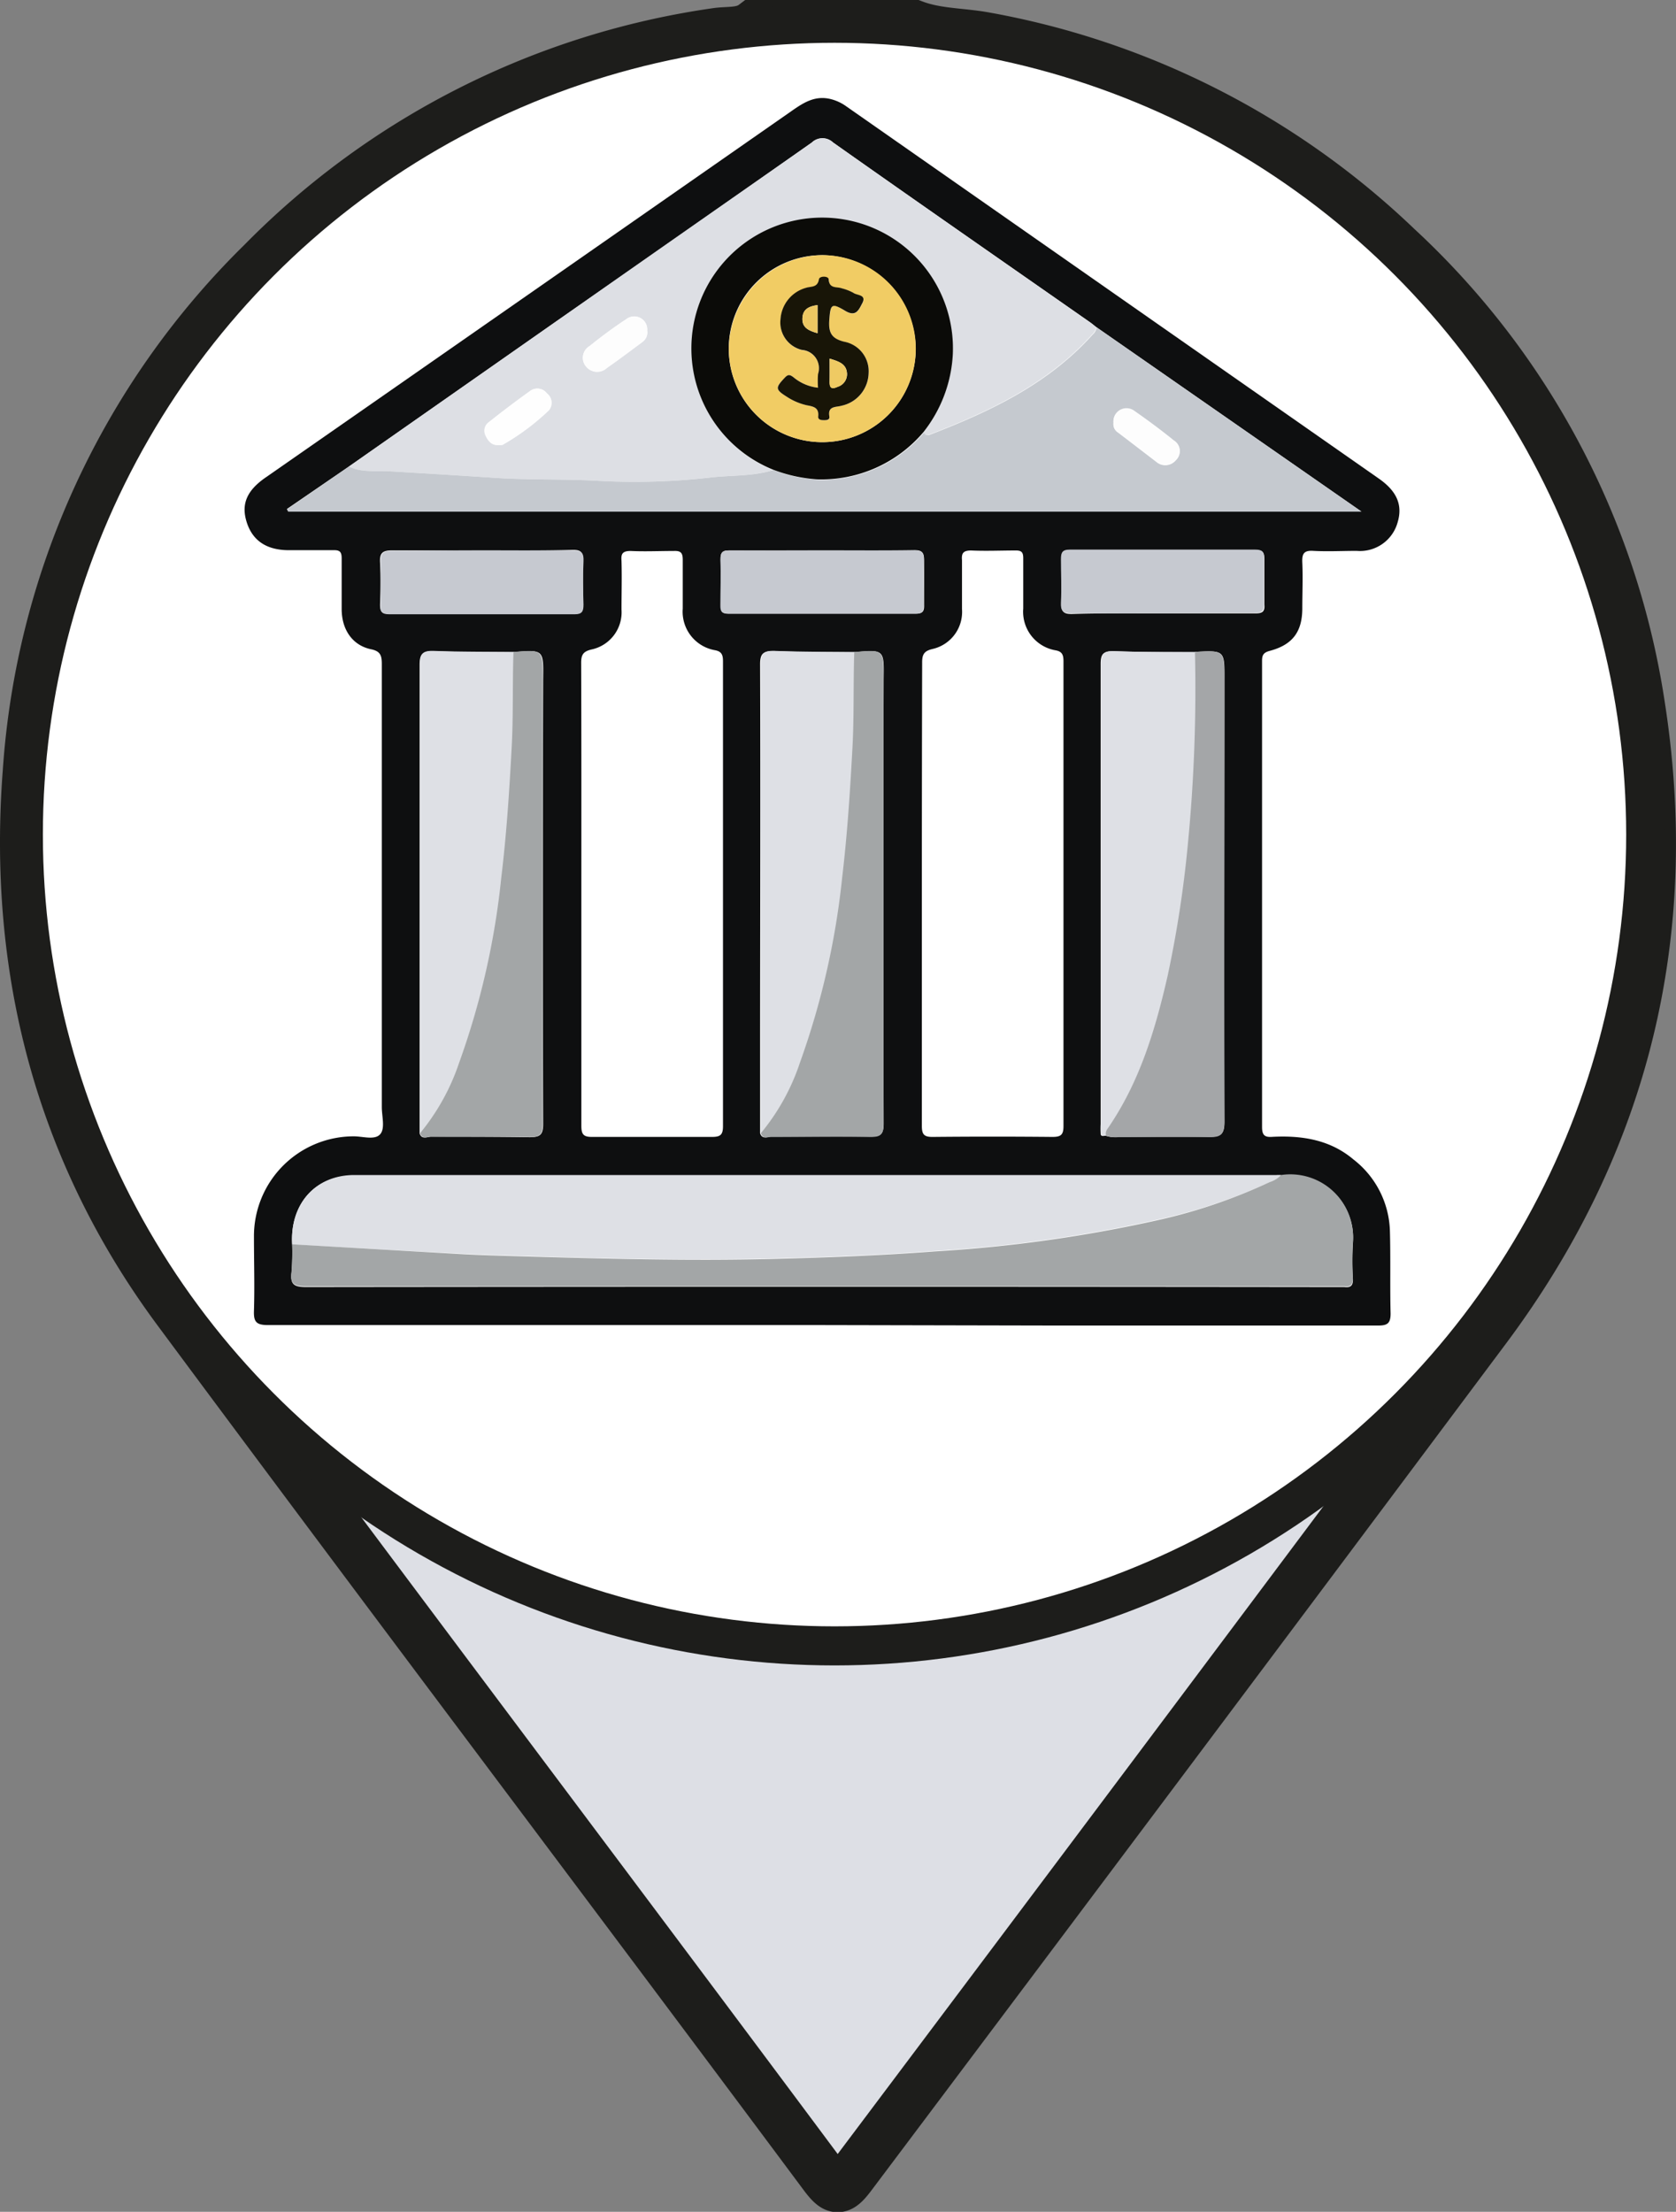 <svg xmlns="http://www.w3.org/2000/svg" viewBox="0 0 171.59 226.41"><rect x="0" y="0" width="171.59" height="226.41" fill="#808080" stroke="none"/><defs><style>.cls-1{fill:#dddfe5;stroke-width:5px;}.cls-1,.cls-2{stroke:#1d1d1b;stroke-miterlimit:10;}.cls-2{fill:#fff;stroke-width:4px;}.cls-3{fill:#0e0f10;}.cls-4{fill:#dddfe4;}.cls-5{fill:#dee0e5;}.cls-6{fill:#c5c9cf;}.cls-7{fill:#a3a6a7;}.cls-8{fill:#a4a6a8;}.cls-9{fill:#c6c9d0;}.cls-10{fill:#0b0b08;}.cls-11{fill:#fefefe;}.cls-12{fill:#fdfdfd;}.cls-13{fill:#f1cc64;}.cls-14{fill:#181507;}.cls-15{fill:#efca63;}.cls-16{fill:#ecc762;}</style></defs><title>account</title><g id="Capa_2" data-name="Capa 2"><g id="Capa_1-2" data-name="Capa 1"><path class="cls-1" d="M93.59,2.5c2.33.88,4.84.8,7.25,1.24a82,82,0,0,1,42.23,21.5A80.27,80.27,0,0,1,167.93,72c3.7,23.41-1.46,44.89-15.72,64q-32.43,43.4-65,86.73c-1.23,1.64-1.68,1.62-2.9,0C62.25,193.1,40,163.67,18,134,6,117.72,1.24,99.1,2.78,79a80.72,80.72,0,0,1,24-52.16A81.44,81.44,0,0,1,73.29,3.32c1.27-.2,2.69.05,3.84-.82ZM85.78,30.36A55.35,55.35,0,0,0,30.45,85.9c0,29.84,24.86,54.85,54.27,55.14A55.35,55.35,0,1,0,85.78,30.36Z"/><circle class="cls-2" cx="85.44" cy="85.43" r="83.05"/><path class="cls-3" d="M84.14,135.64q-28.36,0-56.71,0c-1.19,0-1.47-.33-1.43-1.46.08-2.52,0-5.05,0-7.58a10.22,10.22,0,0,1,10.23-10.28c.91,0,2.11.4,2.67-.19s.19-1.84.19-2.8q0-22.67,0-45.34c0-.86-.12-1.33-1.11-1.53-1.89-.4-3-2-3-4.12,0-1.72,0-3.45,0-5.17,0-.67-.18-.87-.84-.85-1.52,0-3,0-4.55,0-2.33,0-3.75-1-4.34-2.89s.07-3.27,2-4.59Q54.07,30.17,80.89,11.47c1.27-.89,2.48-1.74,4.15-1.33a4.66,4.66,0,0,1,1.58.73L141.18,49c1.84,1.29,2.44,2.7,1.91,4.47a4,4,0,0,1-4.2,2.92c-1.47,0-2.95.08-4.41,0-1-.07-1.19.3-1.15,1.2.07,1.56,0,3.12,0,4.67,0,2.42-1,3.75-3.35,4.37-.62.17-.77.43-.77,1q0,23.88,0,47.74c0,.88.31,1.06,1.08,1,3-.15,5.88.29,8.28,2.32A9.6,9.6,0,0,1,142.3,126c.08,2.82,0,5.64.07,8.46,0,1-.32,1.23-1.28,1.23q-16.35,0-32.71,0Zm3.33-68.88c-2.73,0-5.47,0-8.19-.12-1.11,0-1.47.21-1.46,1.4.05,13.43,0,26.85,0,40.27,0,2.57,0,5.13,0,7.7.22.67.78.34,1.17.34,3.36,0,6.72,0,10.09,0,1.09,0,1.39-.23,1.39-1.37q-.06-22.76,0-45.52C90.51,66.49,90.51,66.49,87.47,66.76Zm-34.86,0c-2.73,0-5.47,0-8.19-.11-1.11,0-1.46.21-1.46,1.41,0,11.78,0,23.56,0,35.34q0,6.3,0,12.62c.22.67.78.34,1.17.34,3.36,0,6.72,0,10.08.05,1.09,0,1.4-.24,1.4-1.37q-.06-22.77,0-45.53C55.65,66.5,55.65,66.5,52.61,66.75Zm69.73,0c-2.77,0-5.54,0-8.31-.1-1.15,0-1.35.32-1.34,1.39q0,23.51,0,47a8.46,8.46,0,0,0,0,1c0,.3.27.24.48.2a2.85,2.85,0,0,0,1.36.12c3.07,0,6.15,0,9.22,0,1.21,0,1.61-.21,1.61-1.55-.06-15.11,0-30.22,0-45.33C125.37,66.57,125.37,66.57,122.34,66.73ZM29.91,127.37a25.43,25.43,0,0,1-.06,2.9c-.17,1.28.35,1.48,1.52,1.48q52.76-.06,105.52,0c.25,0,.5,0,.75,0,.64.08.9-.15.87-.83a29.8,29.8,0,0,1,0-3.66,6.42,6.42,0,0,0-7.34-6.91,4.23,4.23,0,0,0-.5,0q-47.19,0-94.39,0C32.29,120.28,29.68,123.25,29.91,127.37Zm82.31-93.9c-.23-.18-.46-.38-.7-.54C102.77,26.82,94,20.73,85.29,14.58a1.57,1.57,0,0,0-2.17,0Q70.07,23.77,57,32.86L35.73,47.75,29.38,52.1l.13.24H139.35ZM59.52,91.52c0,7.91,0,15.82,0,23.73,0,.87.22,1.14,1.11,1.13,4.08,0,8.16,0,12.25,0,.85,0,1.14-.19,1.14-1.1q0-23.81,0-47.59c0-.64-.13-1-.81-1.13a4,4,0,0,1-3.31-4.26c0-1.68,0-3.37,0-5,0-.72-.21-.93-.92-.9-1.47,0-3,.07-4.41,0-.85,0-1,.3-.94,1,.05,1.68,0,3.37,0,5a3.89,3.89,0,0,1-3.05,4.08c-.88.2-1.09.55-1.08,1.42C59.53,75.78,59.52,83.65,59.52,91.52Zm34.86,0c0,7.91,0,15.82,0,23.73,0,.87.22,1.14,1.11,1.13q6.12-.06,12.25,0c.85,0,1.14-.19,1.14-1.1q0-23.81,0-47.59c0-.64-.13-1-.81-1.12a4,4,0,0,1-3.31-4.27c0-1.72,0-3.45,0-5.17,0-.61-.19-.79-.79-.78-1.51,0-3,.07-4.54,0-.84,0-1,.3-.94,1,0,1.68,0,3.36,0,5a3.89,3.89,0,0,1-3,4.08c-.88.2-1.09.56-1.08,1.42C94.39,75.78,94.38,83.65,94.38,91.52ZM49.32,56.34c-3.07,0-6.13,0-9.2,0-1,0-1.26.31-1.21,1.26.07,1.43.05,2.86,0,4.29,0,.69.15.94.9.94q9.51,0,19,0c.75,0,.91-.26.89-1,0-1.47-.06-2.94,0-4.41,0-.86-.18-1.15-1.09-1.13C55.54,56.38,52.43,56.34,49.32,56.34Zm34.92,0c-3.15,0-6.3,0-9.45,0-.72,0-1.06.11-1,.94.07,1.55,0,3.11,0,4.67,0,.64.16.87.84.86q9.58,0,19.16,0c.7,0,.84-.26.82-.89,0-1.51,0-3,0-4.53,0-.81-.18-1.08-1-1.07C90.46,56.37,87.35,56.34,84.24,56.34Zm34.81,6.45c3.15,0,6.31,0,9.46,0,.67,0,1-.12.94-.88,0-1.55,0-3.11,0-4.66,0-.71-.17-.94-.9-.93q-9.53,0-19,0c-.77,0-.91.27-.89,1,0,1.47.07,2.94,0,4.41,0,.87.2,1.14,1.11,1.12C112.83,62.76,115.94,62.79,119.05,62.79Z"/><path class="cls-4" d="M35.73,47.75,57,32.86Q70,23.74,83.12,14.6a1.57,1.57,0,0,1,2.17,0c8.72,6.15,17.48,12.24,26.23,18.35.24.16.47.36.7.54a1.17,1.17,0,0,1-.41.75c-4.54,5.05-10.45,7.85-16.63,10.23a.48.48,0,0,1-.65-.2,14,14,0,0,0,3-8A13.36,13.36,0,1,0,79.13,48.11c-2,.64-4.12.53-6.18.74a68.32,68.32,0,0,1-11.34.39c-3.73-.23-7.45-.08-11.17-.34-3.54-.24-7.09-.45-10.64-.66C38.46,48.16,37,48.4,35.73,47.75ZM51,45.56c.17,0,.37,0,.5-.05A23.85,23.85,0,0,0,56.21,42a1.2,1.2,0,0,0-.2-1.71A1.23,1.23,0,0,0,54.3,40c-1.41,1-2.83,2.08-4.21,3.18a1.07,1.07,0,0,0-.37,1.35C50,45.13,50.31,45.59,51,45.56ZM66.26,33.83a1.33,1.33,0,0,0-2.14-1.16c-1.29.85-2.53,1.78-3.75,2.75a1.39,1.39,0,0,0-.37,2.1,1.46,1.46,0,0,0,2.14.13c1.24-.86,2.44-1.77,3.65-2.67A1.2,1.2,0,0,0,66.26,33.83Z"/><path class="cls-5" d="M29.91,127.37c-.23-4.12,2.38-7.09,6.37-7.09q47.19,0,94.39,0a4.23,4.23,0,0,1,.5,0A2.71,2.71,0,0,1,130,121a55.16,55.16,0,0,1-11.31,3.81,143.67,143.67,0,0,1-23,3.24c-5.52.42-11.06.63-16.6.77-8.61.21-17.23,0-25.84-.27-2.06-.06-4.11-.11-6.17-.23Q38.52,127.9,29.91,127.37Z"/><path class="cls-6" d="M35.73,47.75c1.29.65,2.73.41,4.07.49,3.55.21,7.1.42,10.64.66,3.72.26,7.44.11,11.17.34A68.32,68.32,0,0,0,73,48.85c2.06-.21,4.16-.1,6.18-.74a15.53,15.53,0,0,0,4.52,1,13.71,13.71,0,0,0,10.88-4.82.48.48,0,0,0,.65.2c6.18-2.38,12.09-5.18,16.63-10.23a1.17,1.17,0,0,0,.41-.75l27.13,18.87H29.51l-.13-.24ZM114,43.28a1,1,0,0,0,.46,1c1.32,1,2.61,2,3.92,3a1.4,1.4,0,0,0,2-.16,1.26,1.26,0,0,0-.21-2c-1.33-1.07-2.69-2.12-4.12-3.08A1.34,1.34,0,0,0,114,43.28Z"/><path class="cls-7" d="M29.91,127.37q8.61.51,17.2,1c2.06.12,4.11.17,6.17.23,8.61.25,17.23.48,25.84.27,5.54-.14,11.08-.35,16.6-.77a143.67,143.67,0,0,0,23-3.24A55.16,55.16,0,0,0,130,121a2.71,2.71,0,0,0,1.16-.72,6.42,6.42,0,0,1,7.34,6.91,29.8,29.8,0,0,0,0,3.66c0,.68-.23.91-.87.83-.25,0-.5,0-.75,0q-52.77,0-105.52,0c-1.17,0-1.69-.2-1.52-1.48A25.43,25.43,0,0,0,29.91,127.37Z"/><path class="cls-5" d="M113.22,116.24c-.21,0-.45.1-.48-.2a8.46,8.46,0,0,1,0-1q0-23.5,0-47c0-1.07.19-1.43,1.34-1.39,2.77.12,5.54.08,8.31.1a164.42,164.42,0,0,1-.73,19.72,116.13,116.13,0,0,1-2.08,13.5c-1.26,5.5-2.87,10.86-6.13,15.58A.9.9,0,0,0,113.22,116.24Z"/><path class="cls-5" d="M43,116q0-6.32,0-12.62c0-11.78,0-23.56,0-35.34,0-1.2.35-1.45,1.46-1.41,2.72.1,5.46.08,8.19.11-.11,3.23,0,6.46-.18,9.7-.24,4.48-.53,9-1.07,13.41A79.35,79.35,0,0,1,47,108.8,22.63,22.63,0,0,1,43,116Z"/><path class="cls-5" d="M77.89,116c0-2.57,0-5.13,0-7.7,0-13.42,0-26.84,0-40.27,0-1.19.35-1.44,1.46-1.4,2.72.1,5.46.09,8.19.12-.11,3.23,0,6.46-.18,9.69-.24,4.48-.53,9-1.06,13.41A80.35,80.35,0,0,1,81.9,108.8,22.33,22.33,0,0,1,77.89,116Z"/><path class="cls-7" d="M77.89,116a22.33,22.33,0,0,0,4-7.21,80.35,80.35,0,0,0,4.33-18.94c.53-4.46.82-8.93,1.06-13.41.17-3.23.07-6.46.18-9.69,3-.27,3-.27,3,2.74q0,22.75,0,45.52c0,1.14-.3,1.4-1.39,1.37-3.37-.07-6.73,0-10.09,0C78.67,116.35,78.11,116.68,77.89,116Z"/><path class="cls-7" d="M43,116a22.63,22.63,0,0,0,4-7.21,79.35,79.35,0,0,0,4.32-18.94c.54-4.46.83-8.93,1.07-13.41.17-3.24.07-6.47.18-9.7,3-.25,3-.25,3,2.75q0,22.75,0,45.53c0,1.13-.31,1.39-1.4,1.37-3.36-.08-6.72,0-10.08-.05C43.81,116.35,43.25,116.68,43,116Z"/><path class="cls-8" d="M113.22,116.24a.9.9,0,0,1,.18-.71c3.26-4.72,4.87-10.08,6.13-15.58a116.13,116.13,0,0,0,2.08-13.5,164.42,164.42,0,0,0,.73-19.72c3-.16,3-.16,3,2.79,0,15.11,0,30.22,0,45.33,0,1.34-.4,1.58-1.61,1.55-3.07-.09-6.15,0-9.22,0A2.85,2.85,0,0,1,113.22,116.24Z"/><path class="cls-9" d="M49.32,56.34c3.11,0,6.22,0,9.33,0,.91,0,1.13.27,1.09,1.13-.07,1.47-.05,2.94,0,4.41,0,.69-.14,1-.89,1q-9.51,0-19,0c-.75,0-.92-.25-.9-.94.05-1.43.07-2.86,0-4.29,0-.95.17-1.29,1.21-1.26C43.19,56.39,46.25,56.34,49.32,56.34Z"/><path class="cls-9" d="M84.24,56.34c3.11,0,6.22,0,9.33,0,.85,0,1.06.26,1,1.07-.06,1.51,0,3,0,4.53,0,.63-.12.89-.82.89q-9.58,0-19.16,0c-.68,0-.85-.22-.84-.86,0-1.56.07-3.12,0-4.67,0-.83.3-1,1-.94C77.94,56.36,81.09,56.34,84.24,56.34Z"/><path class="cls-9" d="M119.05,62.79c-3.11,0-6.22,0-9.32,0-.91,0-1.15-.25-1.11-1.12.08-1.47,0-2.94,0-4.41,0-.68.12-1,.89-1q9.51,0,19,0c.73,0,.92.22.9.93,0,1.55,0,3.11,0,4.66,0,.76-.27.89-.94.88C125.36,62.77,122.2,62.79,119.05,62.79Z"/><path class="cls-10" d="M94.53,44.25a13.71,13.71,0,0,1-10.88,4.82,15.53,15.53,0,0,1-4.52-1A13.39,13.39,0,1,1,97.55,36.26,14,14,0,0,1,94.53,44.25ZM84.24,26.12a9.57,9.57,0,1,0,9.51,9.62A9.66,9.66,0,0,0,84.24,26.12Z"/><path class="cls-11" d="M51,45.56c-.72,0-1.05-.43-1.31-1a1.07,1.07,0,0,1,.37-1.35c1.38-1.1,2.8-2.14,4.21-3.18a1.23,1.23,0,0,1,1.71.22,1.2,1.2,0,0,1,.2,1.71,23.85,23.85,0,0,1-4.68,3.55C51.4,45.59,51.2,45.54,51,45.56Z"/><path class="cls-12" d="M66.26,33.83A1.2,1.2,0,0,1,65.79,35c-1.21.9-2.41,1.81-3.65,2.67A1.46,1.46,0,0,1,60,37.52a1.39,1.39,0,0,1,.37-2.1c1.22-1,2.46-1.9,3.75-2.75A1.33,1.33,0,0,1,66.26,33.83Z"/><path class="cls-12" d="M114,43.28A1.34,1.34,0,0,1,116.06,42c1.43,1,2.79,2,4.12,3.08a1.26,1.26,0,0,1,.21,2,1.4,1.4,0,0,1-2,.16c-1.31-1-2.6-2-3.92-3A1,1,0,0,1,114,43.28Z"/><path class="cls-13" d="M84.24,26.12a9.57,9.57,0,1,1-9.62,9.51A9.67,9.67,0,0,1,84.24,26.12Zm-.49,13.57a4.71,4.71,0,0,1-2.5-1.07c-.36-.27-.55-.33-.9.05-1,1-1,1.2.21,1.94a6.23,6.23,0,0,0,2.07.88c.64.13,1.24.22,1.15,1.12,0,.42.35.39.64.4s.56,0,.5-.39c-.19-1.09.7-.92,1.26-1.09a3.5,3.5,0,0,0,2.76-3.34A3.07,3.07,0,0,0,86.44,35c-1.29-.32-1.61-.92-1.53-2.17.12-1.7.21-1.89,1.62-1,1.12.68,1.4-.1,1.75-.75.5-.93-.54-.8-.91-1.09a5,5,0,0,0-1.16-.45c-.51-.2-1.29.11-1.36-.92,0-.32-.95-.34-1,0-.14.9-.81.7-1.31.86a3.57,3.57,0,0,0-2.62,3.2,2.89,2.89,0,0,0,2.19,3.16,1.88,1.88,0,0,1,1.65,2.47A9.29,9.29,0,0,0,83.75,39.69Z"/><path class="cls-14" d="M83.75,39.69a9.29,9.29,0,0,1,0-1.4,1.88,1.88,0,0,0-1.65-2.47,2.89,2.89,0,0,1-2.19-3.16,3.57,3.57,0,0,1,2.62-3.2c.5-.16,1.17,0,1.31-.86.05-.38,1-.36,1,0,.07,1,.85.72,1.36.92a5,5,0,0,1,1.16.45c.37.29,1.41.16.91,1.09-.35.65-.63,1.43-1.75.75-1.41-.85-1.5-.66-1.62,1-.08,1.25.24,1.85,1.53,2.17a3.07,3.07,0,0,1,2.5,3.21,3.5,3.5,0,0,1-2.76,3.34c-.56.17-1.45,0-1.26,1.09.06.34-.22.39-.5.39s-.68,0-.64-.4c.09-.9-.51-1-1.15-1.12a6.23,6.23,0,0,1-2.07-.88c-1.18-.74-1.18-.92-.21-1.94.35-.38.54-.32.9-.05A4.71,4.71,0,0,0,83.75,39.69Zm1.19-3c0,.87,0,1.62,0,2.37s.29.77.84.52a1.34,1.34,0,0,0,.94-1.34C86.66,37.25,85.89,37,84.94,36.71Zm-1.24-2.6V31.23c-.87.12-1.51.41-1.55,1.36S82.79,33.85,83.7,34.11Z"/><path class="cls-15" d="M84.94,36.71c1,.31,1.72.54,1.77,1.55a1.34,1.34,0,0,1-.94,1.34c-.55.25-.87.21-.84-.52S84.94,37.58,84.94,36.71Z"/><path class="cls-16" d="M83.7,34.11c-.91-.26-1.58-.56-1.55-1.52s.68-1.24,1.55-1.36Z"/></g></g></svg>